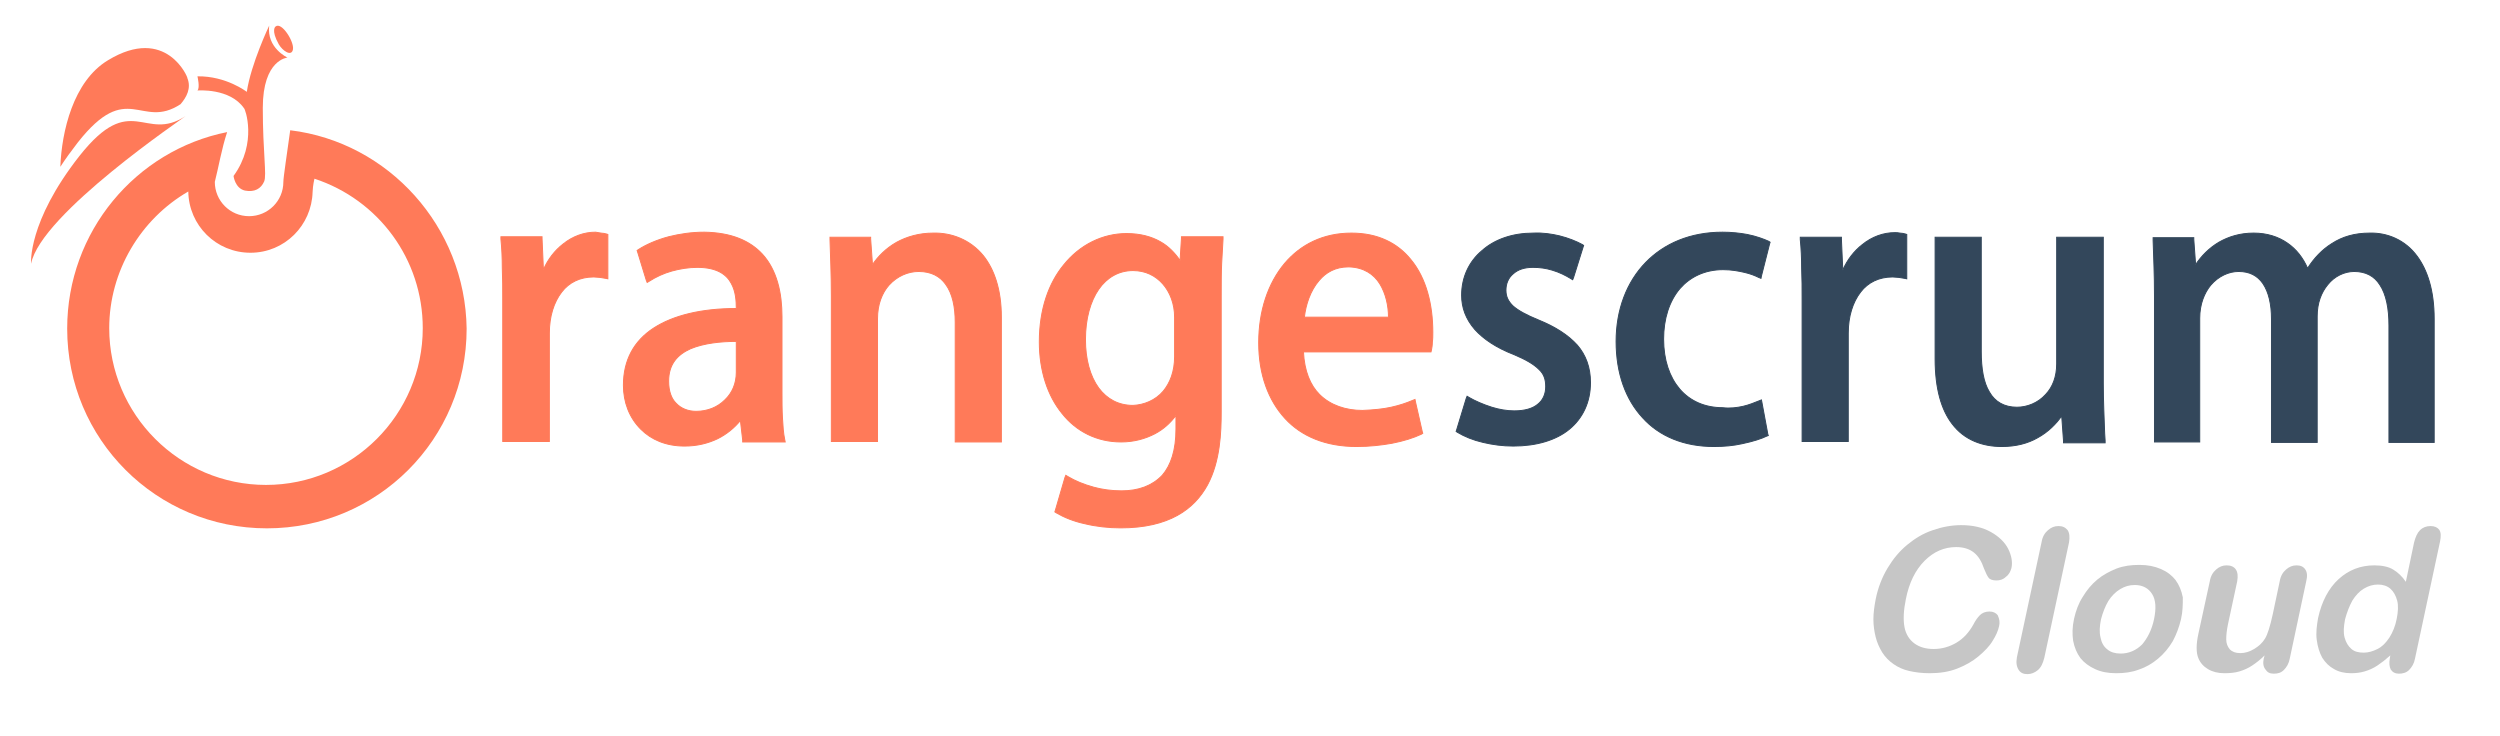 <?xml version="1.0" encoding="utf-8"?>
<!-- Generator: Adobe Illustrator 21.0.2, SVG Export Plug-In . SVG Version: 6.00 Build 0)  -->
<svg version="1.1" id="Layer_1" xmlns="http://www.w3.org/2000/svg" xmlns:xlink="http://www.w3.org/1999/xlink" x="0px" y="0px"
	 viewBox="0 0 547 161" style="enable-background:new 0 0 547 161;" xml:space="preserve">
<style type="text/css">
	.st0{fill-rule:evenodd;clip-rule:evenodd;fill:#FF7A59;}
	.st1{fill-rule:evenodd;clip-rule:evenodd;fill:#FF7A59;stroke:#FF7A59;stroke-width:0.216;stroke-miterlimit:2.613;}
	.st2{fill-rule:evenodd;clip-rule:evenodd;fill:#33475B;stroke:#33475B;stroke-width:0.216;stroke-miterlimit:2.613;}
	.st3{fill:#C6C6C6;}
</style>
<g>
	<path class="st0" d="M63.5,28.5C62.8,33.6,62,38.8,62,39.8c0,4.2-3.4,7.5-7.5,7.5c-4.2,0-7.5-3.4-7.5-7.5c0.8-3.1,1.5-7.3,2.7-10.9
		c-20,4-35,21.8-35,43c0,24.2,19.5,43.7,43.7,43.7c24.2,0,43.7-19.5,43.7-43.7C101.8,49.6,85,31.1,63.5,28.5L63.5,28.5L63.5,28.5z
		 M68.8,39.1c14,4.6,23.7,17.6,23.7,32.7c0,18.9-15.4,34.3-34.3,34.3c-18.9,0-34.3-15.4-34.3-34.3c0-12.5,6.9-23.9,17.3-29.9
		c0.1,7.4,6.1,13.4,13.6,13.4s13.4-6,13.6-13.3C68.4,41.6,68.5,40.4,68.8,39.1z"/>
	<path class="st0" d="M6.8,57.7c0,0-0.8-9.1,10.6-23.6c11.4-14.4,14.2-2.8,23.2-8.7C40.5,25.6,8.9,46.8,6.8,57.7z"/>
	<path class="st0" d="M23.6,13.2C16,17.8,13.5,28.8,13.2,36.5c1.1-1.7,2.4-3.5,3.8-5.3c11-14,13.8-2.7,22.5-8.4l0,0
		c1.3-1.5,2.4-3.5,1.5-5.7C41.2,17.1,36.4,5.4,23.6,13.2z"/>
	<path class="st0" d="M51.1,38.5c0,0,0.3,2.7,2.5,3.2c2.1,0.4,3.5-0.4,4.2-2c0.6-1.4-0.3-6.4-0.3-16.1c0-10.6,5.4-11,5.4-11
		s-4.6-2.1-4-7c0,0-4,8.4-4.9,14.5c0,0-4.5-3.5-10.8-3.4c0,0,0.6,2.5,0,3.1c0,0,7.1-0.6,10.2,3.9C53.6,23.7,56.4,31.2,51.1,38.5z"/>
	<path class="st0" d="M60.3,5.8c0,0-1.1,0.7,0.7,3.9c0.8,1.4,2.8,2.8,3.1,1.1C64.4,9.1,61.6,4.7,60.3,5.8z"/>
	<path class="st1" d="M304.4,89.1c1.8-0.4,3.3-0.9,4.7-1.5l0.5-0.2l0.1,0.5l1.5,6.6l0.1,0.3L311,95c-1.7,0.8-3.9,1.5-6.5,2
		c-2.3,0.4-4.8,0.7-7.7,0.7c-6.7,0-12-2.2-15.6-6.1c-3.7-4-5.8-9.7-5.8-16.6c0-6.9,2-13,5.7-17.4c3.5-4.1,8.4-6.6,14.6-6.6
		c5.8,0,10.1,2.2,13,5.8c3.4,4.1,4.8,9.9,4.8,15.9c0,0.8,0,1.5-0.1,2.1c0,0.7-0.1,1.3-0.2,1.8l-0.1,0.4h-0.4h-27.5
		c0.2,4.2,1.5,7.3,3.5,9.3c2.4,2.4,5.8,3.5,9.4,3.5C300.6,89.7,302.6,89.5,304.4,89.1L304.4,89.1z M288.6,61.4
		c-1.9,2.2-2.9,5.3-3.2,8h18.4c0-2.5-0.6-5.2-1.9-7.3c-1.3-2.1-3.5-3.6-6.7-3.7l-0.2,0v0C292.2,58.4,290.1,59.6,288.6,61.4z"/>
	<path class="st1" d="M258.2,57l0.3-4.8l0-0.4h0.4h8.2h0.5l0,0.5c-0.1,1.6-0.2,3.3-0.3,5.3c-0.1,2-0.1,4.4-0.1,7.4v25.1
		c0,4.4-0.2,10.8-3,16c-2.9,5.3-8.4,9.4-19,9.4c-2.6,0-5.4-0.3-7.8-0.9c-2.4-0.5-4.6-1.4-6.3-2.4l-0.3-0.2l0.1-0.3l2.1-7.2l0.2-0.5
		l0.5,0.3c1.5,0.9,3.4,1.7,5.6,2.3c1.8,0.5,3.9,0.8,6.1,0.8c3.7,0,6.7-1.1,8.9-3.4c1.9-2.2,3-5.5,3-10.1v-3c-1.2,1.6-2.7,3-4.6,4
		c-2.1,1.1-4.6,1.8-7.4,1.8c-5.3,0-9.8-2.3-12.9-6.2c-3.2-3.9-5-9.4-5-15.7c0-7.2,2.1-12.9,5.3-16.8v0c3.6-4.5,8.6-6.9,13.8-6.9
		c3,0,5.5,0.7,7.4,1.8C255.7,53.9,257.1,55.4,258.2,57L258.2,57z M254.5,85.6c1.5-1.8,2.5-4.3,2.5-7.6v-8.6c0-2.9-1-5.5-2.6-7.3
		c-1.6-1.8-3.8-2.9-6.5-2.9c-3.1,0-5.7,1.5-7.5,4.1c-1.8,2.6-2.9,6.4-2.9,11c0,4.3,1,8,2.9,10.6c1.8,2.4,4.3,3.8,7.5,3.8
		C250.3,88.6,252.8,87.6,254.5,85.6z"/>
	<path class="st1" d="M166.8,55.6c3.2,3.5,4.3,8.5,4.3,13.7v16.6c0,1.9,0,3.8,0.1,5.5c0.1,1.8,0.2,3.4,0.5,4.8l0.1,0.5h-0.5h-8.4
		h-0.4l0-0.4l-0.5-4.3c-1.3,1.6-3,3-5,4c-2.1,1-4.5,1.6-7.2,1.6c-4.1,0-7.3-1.4-9.6-3.7c-2.5-2.5-3.8-5.9-3.8-9.6
		c0-5.5,2.3-9.7,6.6-12.5c4.3-2.8,10.5-4.3,18.1-4.3c0-1.6-0.1-3.7-1.1-5.5c-1-1.9-3.1-3.5-7.4-3.5c-1.9,0-3.8,0.3-5.6,0.8
		c-1.8,0.5-3.5,1.3-4.9,2.2l-0.5,0.3l-0.2-0.5l-1.9-6.2l-0.1-0.3l0.3-0.2c1.7-1.1,4-2.1,6.6-2.8c2.4-0.6,5-1,7.8-1
		C160.1,50.9,164.1,52.7,166.8,55.6L166.8,55.6z M158.6,87.5c1.6-1.5,2.5-3.6,2.5-6v-6.8c-3.5,0-7.1,0.4-10,1.6
		c-2.9,1.3-4.8,3.4-4.8,7.1c0,2.2,0.6,3.8,1.6,4.8c1.1,1.2,2.7,1.8,4.4,1.8C154.8,90,157,89.1,158.6,87.5z"/>
	<path class="st1" d="M215.2,56c2.3,2.9,3.9,7.3,3.9,13.4v26.9v0.4h-0.4h-9.3H209v-0.4V70.5c0-3.3-0.6-6.3-2.1-8.3
		c-1.2-1.7-3.1-2.8-5.9-2.8c-2.3,0-4.7,1-6.5,3c-1.5,1.7-2.5,4.2-2.5,7.3v26.5v0.4h-0.4h-9.3h-0.4v-0.4V64.7c0-4.9-0.2-8.6-0.3-12.3
		v0l0-0.1l0-0.4h0.4h8.1h0.4l0,0.4l0.4,5.6c1.2-1.8,3-3.6,5.3-4.9c2.2-1.2,4.9-2,8-2C208.1,50.9,212.3,52.4,215.2,56z"/>
	<path class="st1" d="M131.5,51c0.4,0,0.8,0.1,1.2,0.2l0.3,0.1v0.4v8.9V61l-0.5-0.1c-0.4-0.1-0.8-0.1-1.2-0.2
		c-0.4,0-0.9-0.1-1.4-0.1c-3,0-5.4,1.2-7,3.3c-1.7,2.2-2.7,5.3-2.7,9v23.3v0.4h-0.4h-9.3H110v-0.4V65.7c0-2.6,0-4.9-0.1-7.1
		c0-2.2-0.1-4.3-0.3-6.3l0-0.5h0.5h8.1h0.4l0,0.4l0.3,6.8c1-2.3,2.5-4.2,4.3-5.6c2.1-1.7,4.6-2.6,7.1-2.6
		C130.7,50.9,131.1,50.9,131.5,51z"/>
	<path class="st2" d="M528.9,56.1c2.2,3,3.7,7.4,3.7,13.7v26.6v0.4h-0.4h-9.1h-0.4v-0.4V71.2c0-3.7-0.6-6.8-2-8.9
		c-1.2-1.9-3.1-2.9-5.6-2.9c-2.1,0-4.3,1-5.8,2.9c-1.4,1.7-2.3,4-2.3,6.9v27.2v0.4h-0.4h-9.1H497v-0.4V69.8c0-3.2-0.6-5.9-1.9-7.8
		c-1.2-1.7-2.9-2.6-5.3-2.6c-2.1,0-4.4,1-6.1,3c-1.4,1.7-2.4,4.2-2.4,7.2v26.7v0.4h-0.4h-9.1h-0.4v-0.4V64.7c0-4.9-0.2-8.5-0.3-12.1
		l0-0.2l0-0.4h0.5h8h0.4l0,0.4l0.4,5.5c1.2-1.8,2.9-3.6,5.1-4.9c2.1-1.2,4.6-2,7.6-2c2.9,0,5.4,0.8,7.4,2.2c1.9,1.3,3.4,3.2,4.4,5.5
		c1.4-2.2,3.2-4.1,5.3-5.4c2.3-1.5,5-2.3,8.3-2.3C522.2,50.9,526.2,52.4,528.9,56.1L528.9,56.1z"/>
	<path class="st2" d="M450.5,51.9h9.3h0.4v0.4v31.5c0,4.2,0.2,7.8,0.3,11l0.1,1.6l0,0.5h-0.5h-8.2h-0.4l0-0.4l-0.4-5.5
		c-1.1,1.6-2.9,3.5-5.3,4.8c-2.1,1.2-4.7,1.9-7.8,1.9c-4.2,0-8.2-1.4-10.9-5c-2.3-3-3.7-7.6-3.7-14.2V52.3v-0.4h0.4h9.3h0.4v0.4
		v24.6c0,3.7,0.5,6.8,1.8,8.9c1.2,2.1,3.2,3.3,6,3.3c2.2,0,4.6-0.9,6.3-2.8c1.5-1.6,2.4-3.8,2.4-6.7V52.3v-0.4H450.5z"/>
	<path class="st2" d="M415.7,51c0.4,0,0.8,0.1,1.2,0.2l0.3,0.1v0.4v8.9V61l-0.5-0.1c-0.4-0.1-0.8-0.1-1.2-0.2
		c-0.4,0-0.9-0.1-1.4-0.1c-3,0-5.4,1.2-7,3.3c-1.7,2.2-2.7,5.3-2.7,9v23.3v0.4h-0.4h-9.3h-0.4v-0.4V65.8c0-2.6,0-4.9-0.1-7.1
		c0-2.2-0.1-4.3-0.3-6.3l0-0.5h0.5h8.1h0.4l0,0.4l0.3,6.8c1-2.3,2.5-4.2,4.3-5.6c2.1-1.7,4.6-2.6,7.1-2.6
		C414.9,50.9,415.3,50.9,415.7,51z"/>
	<path class="st2" d="M381.4,88.9c1.3-0.3,2.5-0.8,3.5-1.2l0.5-0.2l0.1,0.5l1.3,7l0.1,0.3l-0.3,0.1c-1.2,0.6-3.1,1.2-5.5,1.7
		c-1.8,0.4-3.8,0.6-6.1,0.6c-6.5,0-11.9-2.2-15.6-6.3c-3.7-4-5.8-9.7-5.8-16.7c0-6.9,2.3-13,6.5-17.3c4-4.1,9.7-6.6,16.8-6.6
		c1.9,0,3.8,0.2,5.4,0.5h0c2,0.4,3.6,1,4.7,1.5l0.3,0.2l-0.1,0.3l-1.8,7.1l-0.1,0.5l-0.5-0.2c-0.8-0.4-1.8-0.8-3.1-1.1
		c-1.3-0.3-2.8-0.6-4.7-0.6c-4,0-7.2,1.6-9.4,4.1c-2.4,2.8-3.6,6.7-3.6,11.1c0,4.6,1.3,8.3,3.5,10.9c2.3,2.7,5.6,4.1,9.4,4.1
		C378.5,89.4,380.1,89.2,381.4,88.9z"/>
	<path class="st2" d="M341.2,51.6c2,0.5,3.7,1.2,5,1.9l0.3,0.2l-0.1,0.3l-2.1,6.7l-0.2,0.5l-0.5-0.3c-1-0.6-2.3-1.3-4-1.8
		c-1.3-0.4-2.7-0.6-4.2-0.6c-1.9,0-3.3,0.5-4.3,1.4c-1.1,0.9-1.6,2.2-1.6,3.6c0,1.4,0.5,2.4,1.5,3.4h0c1.1,1,2.9,2,5.6,3.1l0,0
		c3.7,1.5,6.5,3.3,8.5,5.5c1.9,2.2,2.9,4.9,2.9,8.2c0,4.3-1.7,7.8-4.6,10.2c-2.9,2.4-7.2,3.7-12.3,3.7c-2.3,0-4.5-0.3-6.6-0.8
		c-2.2-0.5-4.1-1.3-5.6-2.2l-0.3-0.2l0.1-0.3l2.1-6.9l0.2-0.5l0.5,0.3c1.2,0.7,3,1.5,4.9,2.1c1.6,0.5,3.3,0.8,4.9,0.8
		c2.3,0,4-0.5,5.1-1.4c1.2-0.9,1.8-2.3,1.8-3.9c0-1.6-0.4-2.8-1.5-3.8c-1.1-1.1-2.8-2.1-5.4-3.2v0c-3.9-1.5-6.7-3.4-8.6-5.5h0
		c-2-2.3-2.9-4.8-2.9-7.5c0-3.9,1.6-7.4,4.5-9.8c2.7-2.4,6.6-3.8,11.2-3.8C337.6,50.9,339.5,51.2,341.2,51.6z"/>
	<g>
		<path class="st3" d="M437.4,137c-0.2,1-0.7,2.1-1.4,3.2c-0.7,1.2-1.8,2.3-3.1,3.4c-1.3,1.1-2.9,2-4.7,2.7c-1.8,0.7-3.8,1-6,1
			c-1.7,0-3.2-0.2-4.5-0.5s-2.4-0.8-3.4-1.5c-1-0.7-1.8-1.5-2.5-2.6c-0.6-1-1.1-2.1-1.4-3.3s-0.5-2.5-0.5-3.9c0-1.4,0.2-2.8,0.5-4.4
			c0.5-2.5,1.4-4.8,2.6-6.8s2.6-3.7,4.3-5.1c1.7-1.4,3.5-2.5,5.6-3.2c2-0.7,4.1-1.1,6.2-1.1c2.6,0,4.7,0.5,6.5,1.5s3.1,2.3,3.8,3.7
			s1,2.9,0.7,4.2c-0.2,0.7-0.5,1.4-1.2,1.9c-0.6,0.6-1.3,0.8-2.1,0.8c-0.8,0-1.4-0.2-1.7-0.6c-0.3-0.4-0.6-1-1-2
			c-0.5-1.5-1.2-2.7-2.2-3.5c-1-0.8-2.3-1.2-3.9-1.2c-2.6,0-4.9,1-6.9,3c-2,2-3.4,4.8-4.1,8.4c-0.5,2.4-0.6,4.5-0.3,6.1
			c0.3,1.6,1.1,2.8,2.2,3.6c1.1,0.8,2.5,1.2,4.2,1.2c1.8,0,3.5-0.5,5-1.4c1.5-0.9,2.7-2.2,3.7-4c0.4-0.8,0.9-1.5,1.4-2
			s1.2-0.8,2.1-0.8c0.8,0,1.4,0.3,1.8,0.8C437.5,135.5,437.6,136.2,437.4,137z"/>
		<path class="st3" d="M441.3,143.8l5.4-25.2c0.2-1.2,0.7-2,1.4-2.6s1.4-0.9,2.3-0.9c0.9,0,1.5,0.3,2,0.9c0.4,0.6,0.5,1.5,0.3,2.7
			l-5.4,25.2c-0.3,1.2-0.7,2.1-1.4,2.7c-0.7,0.6-1.5,0.9-2.3,0.9c-0.9,0-1.5-0.3-1.9-0.9C441.2,145.8,441.1,145,441.3,143.8z"/>
		<path class="st3" d="M477.2,135.5c-0.4,1.7-1,3.3-1.8,4.8c-0.9,1.5-1.9,2.7-3.2,3.8c-1.3,1.1-2.7,1.9-4.2,2.4
			c-1.6,0.6-3.2,0.8-5,0.8c-1.8,0-3.3-0.3-4.6-0.9c-1.3-0.6-2.4-1.4-3.2-2.4c-0.8-1.1-1.3-2.3-1.6-3.8c-0.2-1.4-0.2-3,0.2-4.8
			c0.4-1.8,1-3.4,1.9-4.8c0.9-1.5,1.9-2.7,3.2-3.8c1.2-1,2.7-1.8,4.2-2.4c1.6-0.6,3.2-0.8,5-0.8c1.8,0,3.3,0.3,4.7,0.9
			s2.4,1.4,3.2,2.4c0.8,1.1,1.3,2.3,1.6,3.8C477.6,132.2,477.6,133.8,477.2,135.5z M471.3,135.5c0.5-2.4,0.4-4.2-0.4-5.5
			c-0.8-1.3-2.1-2-3.8-2c-1.2,0-2.2,0.3-3.2,0.9c-1,0.6-1.9,1.5-2.6,2.6c-0.7,1.2-1.2,2.5-1.6,4c-0.3,1.5-0.4,2.8-0.1,4
			c0.2,1.1,0.7,2,1.5,2.6c0.7,0.6,1.7,0.9,2.9,0.9c1.8,0,3.4-0.7,4.7-2C469.8,139.7,470.8,137.9,471.3,135.5z"/>
		<path class="st3" d="M495.3,144.1l0.2-0.7c-0.9,0.9-1.8,1.6-2.7,2.2c-0.9,0.6-1.8,1-2.8,1.3c-1,0.3-2.1,0.4-3.3,0.4
			c-1.4,0-2.6-0.3-3.6-0.9c-1-0.6-1.7-1.4-2.1-2.4c-0.5-1.2-0.5-3,0-5.3l2.5-11.5c0.2-1.2,0.7-2,1.4-2.6c0.7-0.6,1.4-0.9,2.3-0.9
			c0.9,0,1.6,0.3,2,0.9c0.4,0.6,0.5,1.4,0.3,2.6l-2,9.3c-0.3,1.4-0.4,2.5-0.4,3.4c0,0.9,0.3,1.6,0.8,2.2c0.5,0.5,1.2,0.8,2.3,0.8
			c1,0,2-0.3,3-0.9c1-0.6,1.8-1.3,2.4-2.3c0.5-0.8,1.1-2.6,1.7-5.4l1.5-7.1c0.2-1.2,0.7-2,1.4-2.6c0.7-0.6,1.4-0.9,2.3-0.9
			s1.5,0.3,1.9,0.9c0.4,0.6,0.5,1.4,0.2,2.6l-3.6,16.9c-0.2,1.1-0.7,1.9-1.3,2.5c-0.6,0.6-1.3,0.8-2.2,0.8s-1.4-0.3-1.8-0.9
			C495.2,145.9,495.1,145.1,495.3,144.1z"/>
		<path class="st3" d="M522.9,144l0.1-0.6c-1,0.9-1.9,1.6-2.8,2.2c-0.9,0.6-1.8,1-2.8,1.3c-1,0.3-2,0.4-3,0.4
			c-1.4,0-2.7-0.3-3.7-0.9c-1.1-0.6-1.9-1.4-2.6-2.5c-0.6-1.1-1-2.4-1.2-3.9s0-3.1,0.3-4.8c0.8-3.6,2.3-6.5,4.5-8.5
			c2.2-2,4.8-3,7.8-3c1.7,0,3.1,0.3,4.1,0.9c1,0.6,2,1.5,2.8,2.7l1.8-8.6c0.3-1.2,0.7-2.1,1.3-2.7c0.6-0.6,1.4-0.9,2.3-0.9
			s1.5,0.3,1.9,0.8c0.4,0.6,0.4,1.4,0.2,2.5l-5.5,25.7c-0.2,1.1-0.7,1.9-1.3,2.5s-1.4,0.8-2.2,0.8c-0.8,0-1.4-0.3-1.8-0.9
			C522.8,145.9,522.7,145.1,522.9,144z M513.1,135.5c-0.3,1.6-0.4,2.9-0.1,4c0.3,1.1,0.8,1.9,1.5,2.5c0.7,0.6,1.6,0.8,2.7,0.8
			c1,0,2-0.3,3-0.8s1.8-1.3,2.6-2.5c0.7-1.1,1.3-2.5,1.6-4.1c0.3-1.5,0.4-2.9,0.1-4c-0.3-1.1-0.8-2-1.5-2.6
			c-0.7-0.6-1.6-0.9-2.7-0.9c-1.1,0-2.1,0.3-3.1,0.9s-1.8,1.5-2.5,2.6C514,132.7,513.5,134,513.1,135.5z"/>
	</g>
</g>
<g>
</g>
<g>
</g>
<g>
</g>
<g>
</g>
<g>
</g>
<g>
</g>
<g>
</g>
<g>
</g>
<g>
</g>
<g>
</g>
<g>
</g>
<g>
</g>
<g>
</g>
<g>
</g>
<g>
</g>
</svg>
